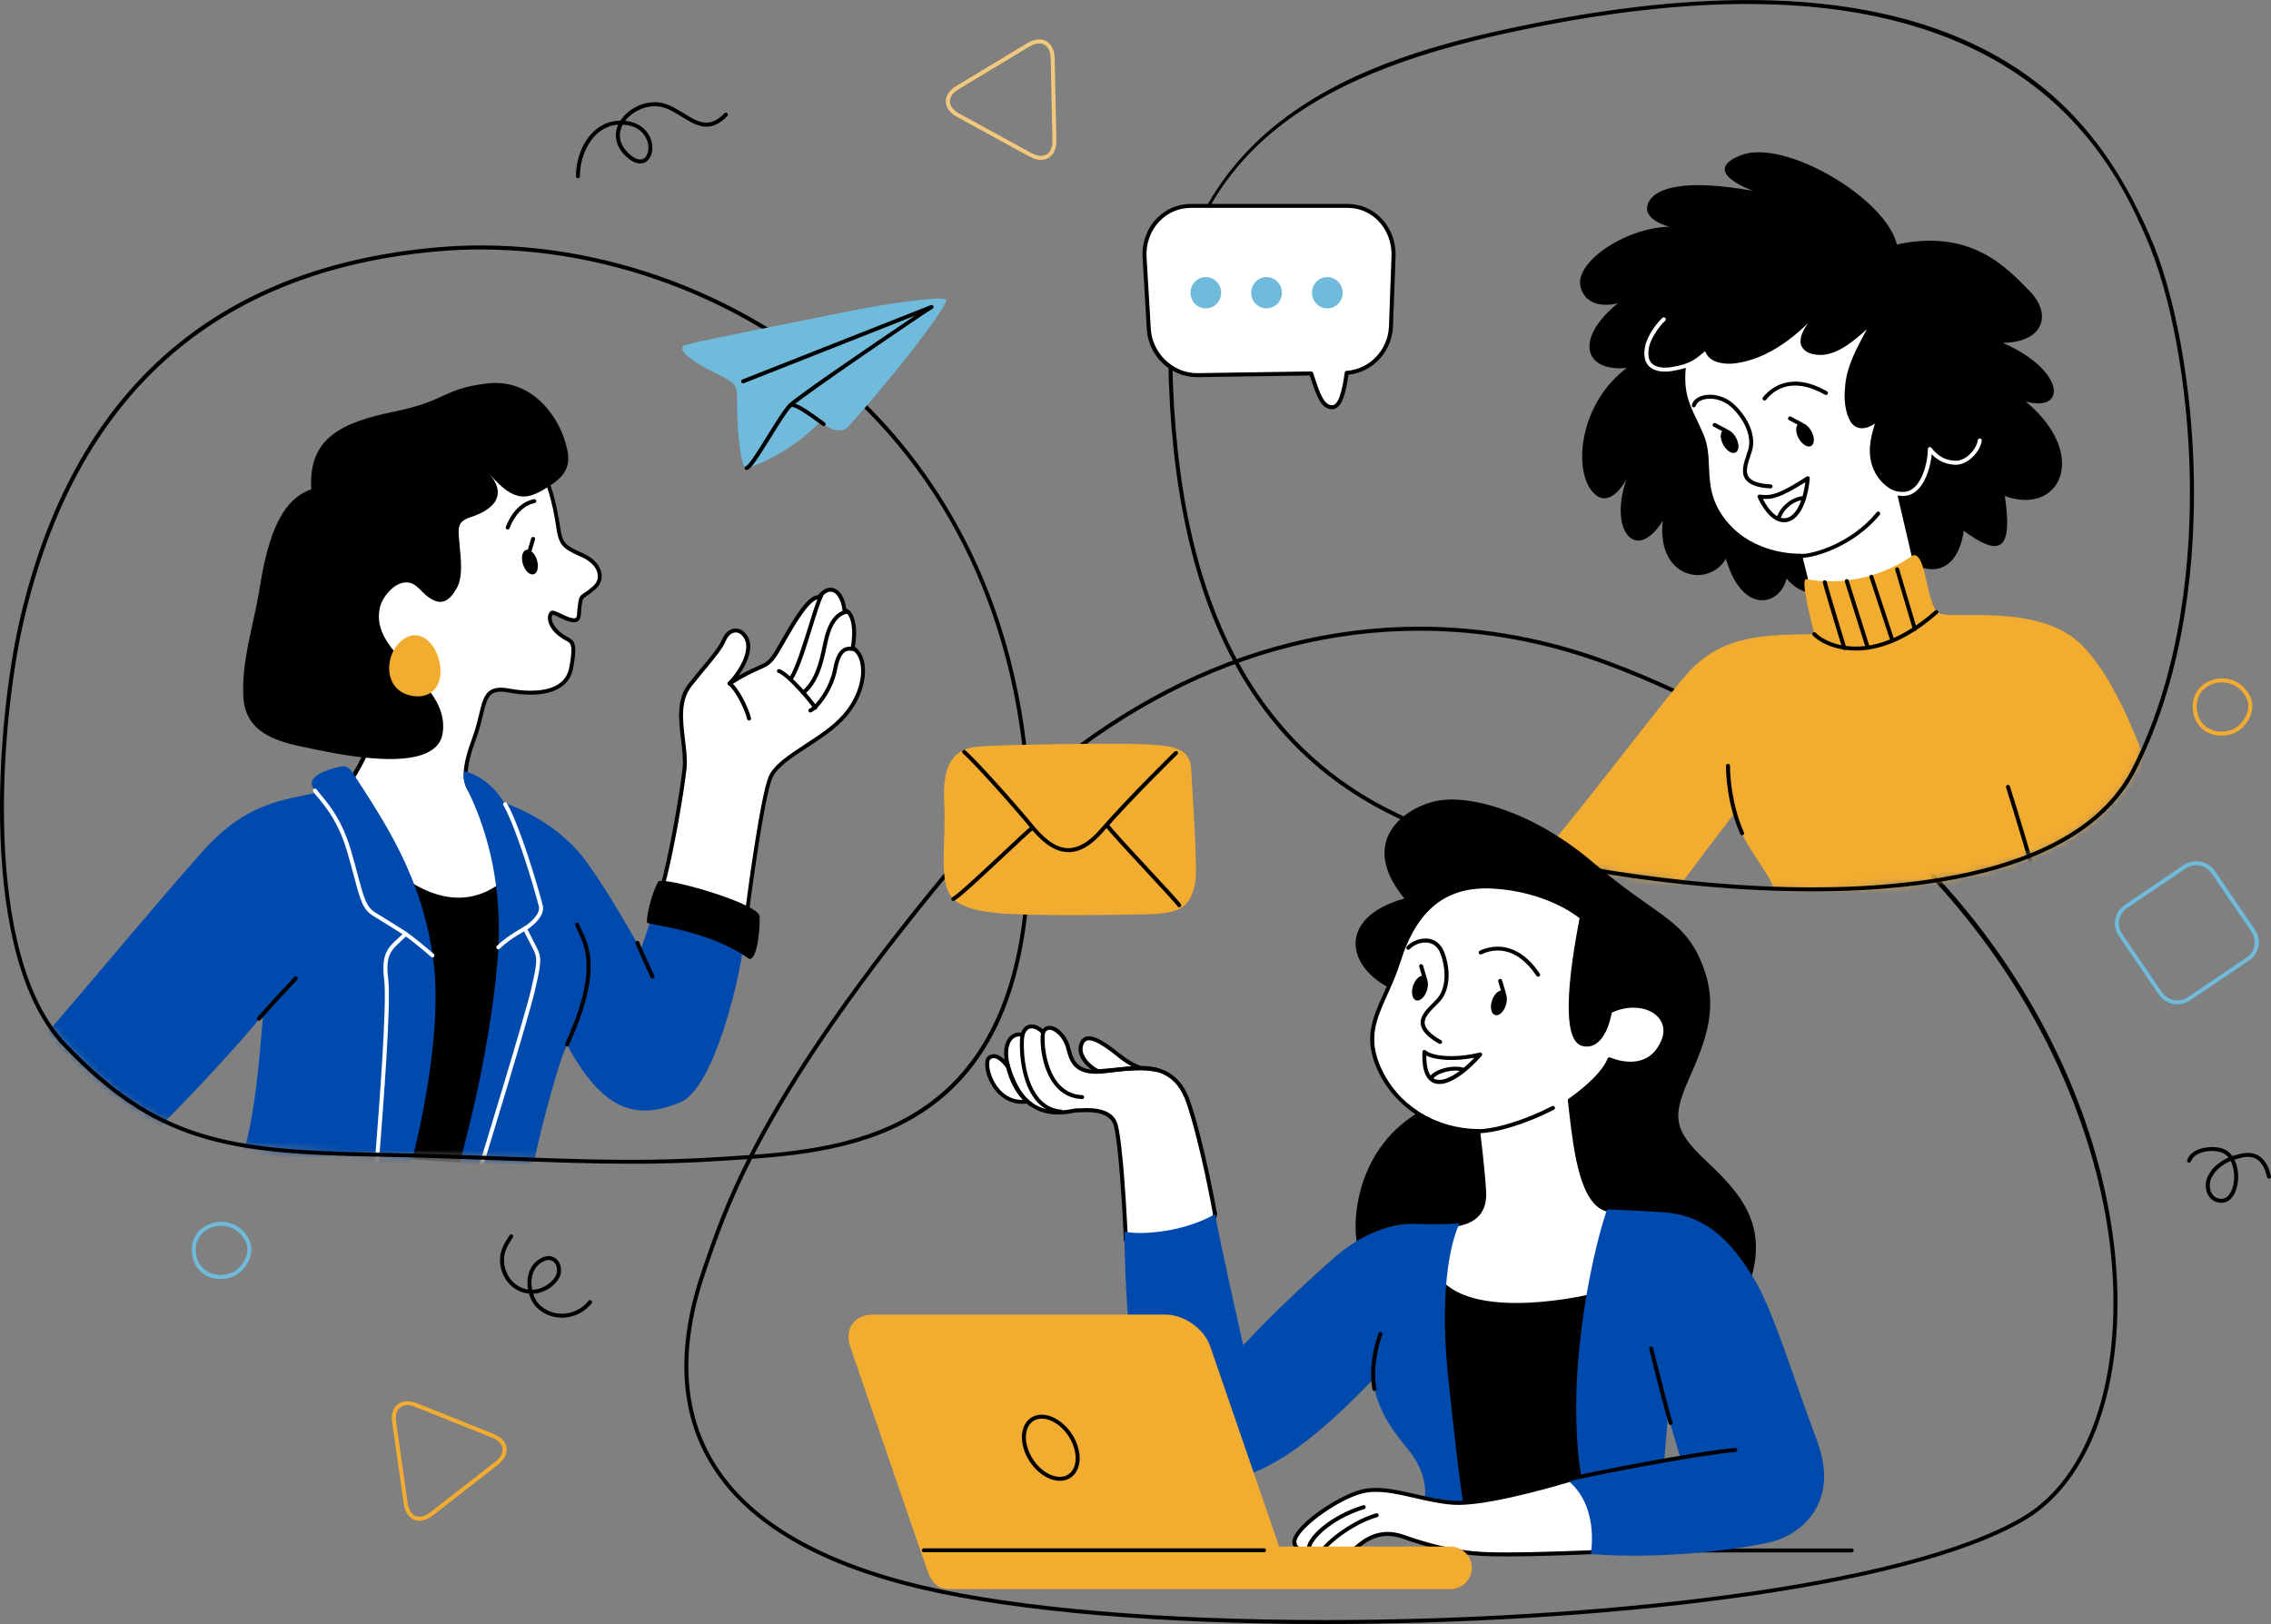 <svg width="309" height="221" viewBox="0 0 309 221" fill="none" xmlns="http://www.w3.org/2000/svg">
<rect x="0" y="0" width="309" height="221" fill="#808080" stroke="none"/>
<g clip-path="url(#clip0_62_87)">
<path d="M302.26 163.68C302.135 163.68 302.01 163.669 301.874 163.642C301.162 163.523 300.607 163.069 300.318 162.355C299.97 161.489 300.095 160.396 300.623 159.698C301.031 158.881 302.086 158.021 303.218 157.518C302.989 157.225 302.706 156.998 302.375 156.863C301.613 156.56 300.226 156.5 299.171 156.987C298.621 157.242 298.262 157.599 298.11 158.048C298.061 158.188 297.909 158.264 297.767 158.221C297.626 158.172 297.55 158.021 297.593 157.88C297.789 157.29 298.257 156.814 298.937 156.5C299.987 156.013 301.553 155.959 302.576 156.365C303.055 156.555 303.441 156.89 303.745 157.317C303.941 157.252 304.137 157.198 304.327 157.161C305.481 156.776 306.482 156.798 307.259 157.236C308.097 157.707 308.685 158.659 308.995 160.071C309.027 160.217 308.935 160.364 308.788 160.396C308.641 160.428 308.494 160.337 308.462 160.19C308.184 158.935 307.684 158.102 306.987 157.707C306.346 157.344 305.497 157.339 304.463 157.68C304.317 157.707 304.175 157.745 304.028 157.794C304.594 158.93 304.686 160.472 304.311 161.727C303.936 162.977 303.191 163.68 302.26 163.68ZM303.511 157.983C302.456 158.432 301.461 159.227 301.085 159.979C300.645 160.569 300.547 161.467 300.824 162.154C300.977 162.528 301.298 162.999 301.972 163.112C303.131 163.339 303.626 162.117 303.783 161.576C304.126 160.423 304.028 158.989 303.511 157.983Z" fill="black"/>
<path d="M76.432 179.311C75.099 179.311 73.853 178.787 72.907 177.813C72.488 177.342 72.167 176.714 71.977 176.038C71.275 175.979 70.595 175.735 70.002 175.324C68.963 174.61 68.261 173.436 68.076 172.11C67.87 170.465 68.441 169.453 69.333 168.095C69.415 167.971 69.583 167.938 69.708 168.02C69.834 168.101 69.872 168.269 69.784 168.393C68.936 169.681 68.425 170.546 68.615 172.04C68.778 173.214 69.398 174.253 70.312 174.88C70.78 175.205 71.302 175.405 71.852 175.481C71.737 174.826 71.737 174.15 71.879 173.538C72.14 172.381 72.831 171.536 73.875 171.093C74.506 170.822 75.175 170.898 75.654 171.282C76.209 171.726 76.443 172.505 76.285 173.365C76.007 174.496 74.718 175.6 73.288 175.946C73.037 176 72.793 176.038 72.542 176.049C72.711 176.585 72.972 177.071 73.309 177.45C74.196 178.359 75.398 178.83 76.666 178.77C78.004 178.7 79.249 178.067 80.076 177.017C80.169 176.898 80.343 176.882 80.457 176.974C80.577 177.066 80.593 177.239 80.501 177.353C79.576 178.522 78.183 179.236 76.687 179.311C76.6 179.311 76.513 179.317 76.426 179.317L76.432 179.311ZM74.631 171.466C74.452 171.466 74.267 171.504 74.082 171.585C72.978 172.056 72.559 172.965 72.406 173.652C72.276 174.236 72.281 174.891 72.406 175.508C72.657 175.508 72.912 175.475 73.162 175.416C74.386 175.124 75.523 174.166 75.752 173.246C75.871 172.597 75.708 172.013 75.317 171.699C75.121 171.542 74.892 171.466 74.637 171.466H74.631Z" fill="black"/>
<path d="M78.645 24.261C78.493 24.261 78.373 24.142 78.373 23.99C78.362 21.68 79.26 19.37 80.712 17.957C81.74 16.957 83.019 16.426 84.422 16.416C85.521 14.695 87.822 13.64 89.84 13.97C91.026 14.165 92.059 14.809 93.06 15.431C94.915 16.583 96.514 17.579 98.57 15.415C98.674 15.306 98.848 15.301 98.957 15.404C99.065 15.507 99.071 15.68 98.967 15.788C96.607 18.271 94.659 17.059 92.772 15.891C91.814 15.296 90.824 14.684 89.747 14.506C88.067 14.23 86.103 15.074 85.064 16.443C87.234 16.659 88.344 18.022 88.659 19.283C88.953 20.457 88.605 21.626 87.827 22.064C87.381 22.313 86.424 22.529 85.037 21.144C83.802 19.911 83.47 18.396 84.117 16.967C82.964 17.043 81.952 17.508 81.088 18.347C79.739 19.662 78.901 21.826 78.912 23.99C78.912 24.142 78.792 24.261 78.64 24.261H78.645ZM84.732 16.962C84.732 16.962 84.71 17 84.705 17.016C84.041 18.304 84.297 19.629 85.428 20.766C86.255 21.593 87.033 21.891 87.566 21.593C88.121 21.28 88.366 20.344 88.137 19.418C88.001 18.866 87.348 17.081 84.732 16.962Z" fill="black"/>
<path d="M302.233 100.101C300.329 100.101 298.844 98.932 298.458 97.125C298.11 95.491 298.643 94.393 299.16 93.765C299.894 92.861 301.085 92.32 302.331 92.32C304.077 92.32 305.54 93.316 306.253 94.982C306.568 95.751 306.52 96.676 306.117 97.585C305.655 98.624 304.784 99.478 303.849 99.819C303.321 100.009 302.777 100.106 302.239 100.106L302.233 100.101ZM302.331 92.856C301.243 92.856 300.215 93.321 299.579 94.1C298.953 94.874 298.746 95.88 298.991 97.011C299.323 98.559 300.596 99.56 302.233 99.56C302.706 99.56 303.19 99.473 303.658 99.305C304.463 99.013 305.214 98.272 305.617 97.363C305.959 96.589 306.008 95.816 305.747 95.188C305.127 93.733 303.849 92.861 302.331 92.861V92.856Z" fill="#F2AC30"/>
<path d="M29.983 174.047C28.079 174.047 26.594 172.878 26.208 171.071C25.86 169.432 26.393 168.339 26.91 167.711C27.644 166.808 28.835 166.267 30.081 166.267C31.827 166.267 33.29 167.262 33.998 168.929C34.313 169.697 34.264 170.622 33.861 171.531C33.399 172.57 32.529 173.425 31.593 173.766C31.066 173.955 30.522 174.052 29.983 174.052V174.047ZM30.081 166.802C28.993 166.802 27.965 167.268 27.329 168.047C26.703 168.82 26.496 169.827 26.741 170.952C27.073 172.5 28.346 173.501 29.983 173.501C30.462 173.501 30.941 173.414 31.408 173.246C32.213 172.954 32.964 172.213 33.367 171.304C33.709 170.53 33.758 169.756 33.497 169.129C32.877 167.673 31.599 166.802 30.081 166.802Z" fill="#70BADB"/>
<path d="M296.266 136.671C295.249 136.671 294.302 136.173 293.736 135.345L288.286 127.359C287.829 126.688 287.666 125.882 287.818 125.087C287.97 124.286 288.427 123.599 289.096 123.144L297.125 117.718C297.631 117.377 298.219 117.198 298.833 117.198C299.85 117.198 300.797 117.696 301.368 118.524L306.819 126.504C307.765 127.89 307.401 129.783 306.008 130.719L297.985 136.141C297.479 136.482 296.886 136.66 296.277 136.66L296.266 136.671ZM298.828 117.739C298.327 117.739 297.843 117.885 297.424 118.167L289.396 123.594C288.846 123.967 288.471 124.535 288.346 125.19C288.221 125.844 288.357 126.51 288.732 127.056L294.182 135.042C294.65 135.724 295.428 136.13 296.266 136.13C296.766 136.13 297.256 135.984 297.669 135.702L305.693 130.281C306.835 129.507 307.134 127.954 306.356 126.813L300.906 118.832C300.438 118.151 299.66 117.739 298.822 117.739H298.828Z" fill="#70BADB"/>
<path d="M57.072 206.949C55.957 206.949 55.141 206.067 54.94 204.649L53.362 193.563C53.232 192.632 53.406 191.859 53.863 191.334C54.478 190.631 55.544 190.479 56.713 190.95L67.152 195.132C68.18 195.543 68.811 196.214 68.925 197.02C69.039 197.827 68.621 198.644 67.75 199.325L58.889 206.229C58.285 206.7 57.66 206.949 57.072 206.949ZM55.413 191.215C54.934 191.215 54.543 191.377 54.271 191.686C53.923 192.086 53.787 192.724 53.896 193.487L55.473 204.574C55.636 205.721 56.235 206.408 57.067 206.408C57.529 206.408 58.041 206.197 58.546 205.802L67.407 198.898C68.12 198.341 68.468 197.702 68.381 197.096C68.294 196.49 67.783 195.971 66.945 195.63L56.507 191.447C56.115 191.291 55.745 191.209 55.408 191.209L55.413 191.215Z" fill="#F2AC30"/>
<path d="M141.646 21.756C141.157 21.756 140.635 21.604 140.091 21.312L130.229 15.918C129.255 15.388 128.711 14.646 128.695 13.829C128.678 13.012 129.19 12.249 130.142 11.681L139.77 5.881C140.335 5.54 140.885 5.367 141.402 5.367C142.647 5.367 143.469 6.368 143.501 7.921L143.735 19.11C143.751 19.997 143.518 20.712 143.05 21.188C142.685 21.556 142.201 21.756 141.646 21.756ZM141.402 5.914C140.988 5.914 140.52 6.065 140.053 6.346L130.425 12.147C129.647 12.612 129.228 13.207 129.244 13.819C129.255 14.43 129.701 15.009 130.495 15.442L140.357 20.836C141.287 21.345 142.152 21.334 142.669 20.809C143.028 20.441 143.213 19.862 143.197 19.121L142.963 7.932C142.936 6.682 142.343 5.908 141.407 5.908L141.402 5.914Z" fill="#F2C87E"/>
<path d="M180.36 221H180.349C157.851 221 138.323 219.317 125.371 216.266C110.63 212.792 100.811 206.77 96.188 198.368C92.282 191.269 92.103 182.547 95.655 172.446C95.791 172.067 95.927 171.672 96.068 171.261C98.842 163.264 104.004 148.38 128.575 118.719C146.438 97.158 169.361 85.281 193.126 85.281C201.895 85.281 210.609 86.888 219.029 90.054C240.026 97.953 257.58 110.646 269.802 126.77C280.089 140.339 286.496 156.203 287.851 171.439C289.314 187.904 284.609 201.468 275.563 206.835C259.081 216.618 215.874 220.995 180.365 220.995L180.36 221ZM193.121 85.828C169.524 85.828 146.748 97.634 128.988 119.07C104.483 148.65 99.343 163.475 96.579 171.439C96.438 171.851 96.296 172.251 96.166 172.63C92.668 182.58 92.832 191.15 96.661 198.113C101.208 206.375 110.907 212.305 125.496 215.741C138.41 218.782 157.889 220.459 180.349 220.459H180.36C215.798 220.459 258.891 216.104 275.28 206.375C284.141 201.116 288.748 187.747 287.307 171.493C284.962 145.16 265.625 108.168 218.834 90.568C210.473 87.424 201.824 85.828 193.121 85.828Z" fill="black"/>
<mask id="mask0_62_87" style="mask-type:luminance" maskUnits="userSpaceOnUse" x="0" y="33" width="141" height="126">
<path d="M2.937 84.518C0.196 96.422 -3.351 129.518 8.85 142.244C21.051 154.969 30.304 156.733 51.17 157.123C72.036 157.512 82.469 158.686 97.82 157.707C113.17 156.728 137.186 156.192 139.742 121.684C144.366 59.354 97.297 30.597 59.509 33.924C21.715 37.263 8.105 62.065 2.937 84.518Z" fill="white"/>
</mask>
<g mask="url(#mask0_62_87)">
<path d="M73.509 63.541C74.591 65.305 75.478 68.438 75.968 71.863C76.31 74.26 76.952 74.509 79.313 75.585C81.674 76.662 82.218 78.718 80.939 79.892C79.117 81.564 79.117 80.65 78.873 82.538C78.709 83.793 79.052 84.8 77.349 84.259C76.68 84.048 75.304 83.231 75.108 83.382C74.521 83.837 74.7 85.546 76.947 86.834C77.763 87.305 78.443 87.24 77.719 90.962C77.088 94.203 73.145 94.706 69.234 93.971C65.323 93.235 66.133 96.173 64.583 100.36C63.032 104.548 62.809 106.896 64.953 108.655C67.096 110.419 68.793 118.859 68.57 120.915C68.347 122.971 60.965 127.229 54.694 120.325C51.299 115.629 47.459 106.593 47.459 106.593C47.459 106.593 51.446 101.085 51.37 95.729C51.299 90.367 49.009 70.18 56.462 64.451C63.914 58.721 72.775 62.129 73.514 63.547L73.509 63.541Z" fill="white"/>
<path d="M62.386 124.372C60.384 124.372 57.392 123.702 54.482 120.504C51.088 115.813 47.236 106.788 47.198 106.696C47.16 106.61 47.171 106.507 47.225 106.431C47.264 106.377 51.158 100.934 51.088 95.729C51.077 94.988 51.022 93.938 50.962 92.721C50.571 85.103 49.755 69.25 56.288 64.234C59.802 61.534 63.468 60.971 65.927 60.971C69.919 60.971 73.227 62.422 73.743 63.422C74.799 65.143 75.713 68.211 76.229 71.83C76.545 74.032 77.072 74.276 79.281 75.277L79.417 75.342C80.788 75.964 81.669 76.949 81.843 78.042C81.968 78.821 81.707 79.551 81.109 80.098C80.461 80.693 80.031 80.969 79.749 81.158C79.281 81.467 79.27 81.472 79.123 82.581C79.091 82.808 79.08 83.03 79.069 83.236C79.02 84.091 78.938 85.065 77.246 84.524C76.964 84.432 76.577 84.248 76.202 84.069C75.876 83.912 75.397 83.685 75.207 83.642C75.109 83.755 75.06 83.95 75.076 84.183C75.12 84.827 75.664 85.795 77.061 86.596C77.132 86.639 77.203 86.672 77.274 86.71C78.16 87.169 78.628 87.597 77.965 91.011C77.524 93.283 75.468 94.533 72.177 94.533C71.236 94.533 70.224 94.43 69.158 94.23C68.777 94.16 68.434 94.122 68.135 94.122C66.531 94.122 66.231 95.112 65.698 97.347C65.481 98.261 65.236 99.3 64.812 100.447C63.163 104.894 63.24 106.907 65.1 108.444C67.33 110.278 69.049 118.773 68.815 120.942C68.668 122.327 65.894 124.378 62.369 124.378L62.386 124.372ZM47.759 106.626C48.254 107.778 51.795 115.862 54.901 120.163C57.659 123.193 60.493 123.831 62.38 123.831C65.666 123.831 68.173 121.916 68.287 120.877C68.5 118.892 66.786 110.516 64.768 108.855C62.429 106.929 62.804 104.348 64.317 100.258C64.73 99.143 64.969 98.126 65.187 97.222C65.687 95.107 66.052 93.581 68.151 93.581C68.483 93.581 68.853 93.619 69.272 93.7C70.3 93.895 71.285 93.992 72.188 93.992C74.309 93.992 76.947 93.457 77.442 90.908C78.062 87.727 77.649 87.51 77.034 87.191C76.958 87.153 76.882 87.11 76.806 87.067C75.462 86.298 74.619 85.232 74.549 84.221C74.516 83.766 74.657 83.382 74.935 83.166C75.169 82.982 75.582 83.166 76.452 83.577C76.811 83.75 77.181 83.923 77.431 84.004C77.72 84.096 77.948 84.139 78.117 84.139C78.438 84.139 78.498 84.01 78.546 83.198C78.557 82.982 78.574 82.749 78.606 82.505C78.77 81.25 78.835 81.115 79.471 80.704C79.738 80.531 80.146 80.266 80.76 79.703C81.217 79.281 81.419 78.724 81.326 78.128C81.185 77.236 80.391 76.375 79.21 75.84L79.074 75.775C76.828 74.752 76.072 74.406 75.713 71.912C75.201 68.362 74.32 65.37 73.292 63.693C72.949 63.033 70.044 61.518 65.948 61.518C63.577 61.518 60.03 62.064 56.641 64.667C50.337 69.509 51.142 85.173 51.528 92.699C51.593 93.922 51.642 94.977 51.653 95.724C51.724 100.728 48.39 105.755 47.78 106.626H47.759Z" fill="black"/>
<path d="M51.169 157.128C52.545 157.718 65.535 158.4 65.535 158.4C65.535 158.4 71.241 140.29 68.88 119.535C64.159 123.647 58.839 122.668 53.53 118.361C56.875 128.544 55.303 149.488 51.169 157.128Z" fill="black"/>
<path d="M71.155 76.781C71.443 77.696 72.101 78.307 72.623 78.145C73.146 77.983 73.341 77.106 73.053 76.192C72.765 75.277 72.107 74.666 71.585 74.828C71.062 74.99 70.866 75.867 71.155 76.781Z" fill="black"/>
<path d="M72.041 75.272C72.041 75.272 71.992 75.272 71.965 75.261C71.818 75.218 71.737 75.066 71.78 74.925L72.275 73.259C72.319 73.118 72.471 73.032 72.612 73.075C72.759 73.118 72.841 73.27 72.797 73.41L72.302 75.077C72.27 75.196 72.161 75.272 72.041 75.272Z" fill="black"/>
<path d="M58.943 130.503C57.425 119.357 52.415 111.982 47.982 105.149C47.302 104.099 46.671 104.251 46.383 104.31C44.261 104.727 41.9 105.717 42.504 107.01C42.635 107.28 42.831 107.562 43.075 107.876C42.156 108.06 41.057 108.287 39.746 108.574C34.824 109.65 31.777 111.587 28.731 114.623C25.68 117.658 10.079 136.471 5.749 141.27C11.455 152.231 21.252 153.849 21.252 153.849C21.252 153.849 30.205 144.895 35.813 138.04C35.618 139.408 34.927 152.134 32.958 157.128C36.434 159.135 46.1 159.038 51.474 158.811C52.355 159.617 55.793 158.892 55.793 158.892C55.793 158.892 60.515 142.054 58.943 130.503Z" fill="#004AAD"/>
<path d="M42.357 66.577C39.773 67.529 36.896 69.883 35.345 79.941C34.595 84.805 32.783 90.026 33.12 94.988C33.441 99.63 37.483 100.896 41.606 101.719C45.234 102.444 59.345 105.787 60.237 99.744C61.276 92.694 50.103 89.155 51.708 82.608C52.034 81.277 53.377 79.627 54.759 79.319C56.522 78.924 57.049 80.428 58.42 81.348C60.09 82.468 61.091 81.813 62.097 80.13C63.049 78.54 62.69 75.991 62.538 74.206C62.342 71.868 62.059 71.019 64.104 70.353C66.862 69.45 69.228 67.589 66.568 64.451C70.11 68.633 71.883 67.973 74.76 66.139C77.638 64.304 77.785 62.616 76.681 59.457C75.571 56.302 72.177 51.454 66.198 52.19C60.22 52.926 60.808 54.538 53.649 56.01C46.491 57.476 41.911 59.608 42.357 66.582V66.577Z" fill="black"/>
<path d="M69.082 72.058C69.049 72.058 69.022 72.058 68.989 72.042C68.848 71.993 68.772 71.836 68.826 71.695C69.017 71.154 70.11 68.444 72.645 67.924C72.792 67.897 72.939 67.989 72.966 68.135C72.998 68.281 72.9 68.422 72.754 68.454C70.507 68.914 69.517 71.387 69.338 71.879C69.299 71.987 69.191 72.058 69.082 72.058Z" fill="black"/>
<path d="M51.267 158.573C51.267 158.573 51.256 158.573 51.251 158.573C51.098 158.562 50.984 158.437 50.995 158.286C51.011 158.053 51.06 157.409 51.131 156.479C51.555 151.036 52.687 136.579 52.273 133.278C51.838 129.821 52.779 128.955 54.204 127.646C54.384 127.484 54.569 127.31 54.764 127.121C54.063 126.677 52.219 125.514 50.826 124.665C49.368 123.777 49.047 122.576 48.194 119.362C47.938 118.405 47.65 117.317 47.263 115.992C46.094 111.955 44.429 109.943 43.325 108.612C43.053 108.287 42.819 108.006 42.629 107.735C42.542 107.616 42.569 107.443 42.694 107.356C42.819 107.27 42.988 107.297 43.075 107.421C43.26 107.676 43.488 107.951 43.749 108.271C44.881 109.634 46.589 111.701 47.791 115.845C48.177 117.176 48.482 118.313 48.721 119.227C49.537 122.289 49.842 123.431 51.114 124.205C52.866 125.271 55.325 126.834 55.352 126.851C55.423 126.894 55.466 126.97 55.477 127.051C55.488 127.132 55.455 127.213 55.401 127.273C55.113 127.559 54.841 127.814 54.585 128.046C53.192 129.329 52.42 130.032 52.822 133.213C53.247 136.568 52.11 151.068 51.68 156.522C51.609 157.453 51.555 158.091 51.544 158.324C51.533 158.465 51.414 158.578 51.272 158.578L51.267 158.573Z" fill="white"/>
<path d="M89.257 123.161L87.19 129.231C87.19 129.231 82.267 120.326 79.118 116.408C76.175 112.751 71.943 110.457 68.592 109.212C66.329 105.49 63.136 104.949 63.136 104.949C63.136 104.949 62.88 105.831 63.348 106.945C63.816 108.06 68.88 116.792 67.7 130.698C66.52 144.597 62.483 158.4 62.483 158.4H65.535C65.535 158.4 65.557 158.324 65.6 158.183C67.896 158.475 72.568 158.946 72.715 157.913C72.911 156.544 75.571 145.577 77.143 142.152C81.865 150.863 86.249 152.643 92.591 149.992C97.123 148.098 100.86 132.948 101.355 126.981C101.452 126.883 89.251 123.161 89.251 123.161H89.257Z" fill="#004AAD"/>
<path d="M65.535 158.67C65.535 158.67 65.481 158.67 65.454 158.659C65.312 158.616 65.231 158.465 65.274 158.324C65.334 158.124 71.383 138.418 72.259 134.653C73.156 130.779 73.129 130.313 72.542 129.177C71.807 127.749 71.171 126.494 71.171 126.494C71.106 126.369 71.149 126.218 71.269 126.142C71.932 125.736 73.597 124.432 73.314 123.328C72.689 120.877 70.29 112.751 68.544 109.667L68.489 109.569C68.413 109.439 68.462 109.277 68.593 109.201C68.723 109.126 68.886 109.174 68.962 109.304L69.022 109.407C70.801 112.54 73.216 120.731 73.847 123.204C74.217 124.654 72.406 126.039 71.769 126.472C71.981 126.889 72.476 127.868 73.026 128.939C73.711 130.27 73.684 130.925 72.787 134.783C71.911 138.565 65.856 158.292 65.797 158.492C65.758 158.605 65.655 158.681 65.535 158.681V158.67Z" fill="white"/>
<path d="M77.148 142.417C77.11 142.417 77.072 142.411 77.034 142.39C76.898 142.325 76.838 142.168 76.898 142.033C81.32 132.402 79.672 128.934 78.688 126.861C78.519 126.499 78.367 126.191 78.263 125.882C78.215 125.741 78.291 125.59 78.438 125.541C78.579 125.493 78.737 125.574 78.78 125.714C78.873 125.99 79.014 126.288 79.177 126.634C80.205 128.793 81.919 132.402 77.388 142.26C77.344 142.357 77.241 142.417 77.143 142.417H77.148Z" fill="black"/>
<path d="M88.79 133.17C88.686 133.17 88.588 133.116 88.545 133.019C88.534 132.997 87.446 130.735 86.472 128.403C86.412 128.268 86.478 128.106 86.619 128.052C86.755 127.998 86.918 128.057 86.973 128.198C87.941 130.514 89.023 132.764 89.034 132.786C89.1 132.921 89.04 133.084 88.904 133.149C88.866 133.165 88.828 133.176 88.784 133.176L88.79 133.17Z" fill="black"/>
<path d="M90.041 120.834C91.151 117.382 92.772 108.06 93.142 104.608C93.511 101.156 91.444 96.313 93.881 93.229C96.318 90.145 97.869 88.603 98.532 87.061C99.196 85.519 100.746 85.297 101.557 86.839C102.367 88.381 101.116 91.097 99.266 93.007C103.77 90.145 104.14 91.173 105.538 88.971C106.942 86.769 109.672 81.115 111.446 81.261C112.92 79.281 114.617 80.379 114.916 83.095C115.803 83.019 116.613 85.076 116.026 88.159C118.164 89.409 117.946 93.96 114.916 97.412C111.892 100.863 106.131 102.92 104.88 105.706C103.624 108.498 101.557 124.87 101.557 124.87L90.041 120.834Z" fill="white"/>
<path d="M101.556 125.141C101.524 125.141 101.497 125.141 101.464 125.125L89.948 121.088C89.812 121.04 89.736 120.888 89.78 120.753C90.895 117.279 92.516 107.897 92.87 104.581C92.995 103.417 92.837 102.092 92.668 100.69C92.342 97.974 92.005 95.166 93.664 93.061C94.414 92.115 95.078 91.314 95.66 90.611C96.971 89.031 97.836 87.992 98.276 86.958C98.663 86.06 99.348 85.525 100.104 85.525C100.773 85.525 101.393 85.963 101.79 86.72C102.514 88.1 101.774 90.183 100.507 91.942C101.671 91.281 102.476 90.924 103.069 90.665C104.146 90.194 104.548 90.015 105.304 88.825C105.604 88.354 105.973 87.71 106.365 87.023C108.231 83.772 109.89 81.072 111.304 80.99C111.962 80.157 112.588 79.979 113.001 79.979C114.073 79.979 114.905 81.099 115.15 82.846C115.324 82.89 115.536 82.998 115.743 83.247C116.287 83.901 116.755 85.541 116.314 88.03C117.005 88.5 117.456 89.301 117.625 90.351C117.989 92.585 117.005 95.426 115.106 97.585C113.676 99.213 111.707 100.501 109.797 101.745C107.714 103.104 105.75 104.391 105.109 105.814C103.885 108.536 101.828 124.735 101.807 124.897C101.796 124.978 101.752 125.049 101.682 125.092C101.638 125.119 101.589 125.13 101.54 125.13L101.556 125.141ZM90.378 120.661L101.328 124.502C101.638 122.095 103.455 108.2 104.63 105.598C105.337 104.029 107.366 102.703 109.515 101.296C111.391 100.068 113.333 98.802 114.709 97.233C116.504 95.188 117.44 92.52 117.097 90.437C116.94 89.469 116.521 88.76 115.884 88.392C115.786 88.333 115.732 88.219 115.754 88.111C116.183 85.86 115.852 84.221 115.335 83.593C115.248 83.49 115.112 83.366 114.96 83.366C114.818 83.366 114.66 83.263 114.644 83.128C114.475 81.57 113.817 80.52 113.012 80.52C112.572 80.52 112.104 80.834 111.663 81.423C111.609 81.499 111.516 81.542 111.424 81.532C110.151 81.532 108.16 85 106.849 87.294C106.452 87.986 106.077 88.636 105.772 89.117C104.924 90.448 104.412 90.67 103.292 91.162C102.459 91.525 101.323 92.023 99.413 93.24C99.299 93.31 99.141 93.289 99.054 93.186C98.967 93.078 98.973 92.926 99.071 92.829C100.741 91.097 102.095 88.463 101.312 86.975C101.002 86.39 100.577 86.066 100.104 86.066C99.571 86.066 99.076 86.482 98.771 87.175C98.298 88.279 97.412 89.344 96.073 90.962C95.491 91.666 94.833 92.461 94.088 93.402C92.565 95.334 92.886 98.028 93.201 100.636C93.375 102.07 93.539 103.423 93.408 104.646C93.06 107.908 91.493 116.987 90.373 120.672L90.378 120.661Z" fill="black"/>
<path d="M101.926 98.05C101.801 98.05 101.692 97.969 101.66 97.845C101.284 96.286 99.886 93.743 99.114 93.235C98.989 93.154 98.956 92.986 99.038 92.862C99.12 92.737 99.288 92.705 99.413 92.786C100.371 93.419 101.807 96.146 102.182 97.72C102.215 97.866 102.128 98.012 101.981 98.045C101.959 98.045 101.937 98.05 101.915 98.05H101.926Z" fill="black"/>
<path d="M110.929 96.584C110.831 96.584 110.733 96.53 110.684 96.432C110.407 95.886 107.143 91.99 105.897 91.574C105.756 91.525 105.68 91.374 105.723 91.233C105.772 91.092 105.924 91.016 106.066 91.06C107.496 91.536 110.869 95.594 111.168 96.189C111.233 96.324 111.179 96.487 111.048 96.552C111.01 96.573 110.967 96.579 110.929 96.579V96.584Z" fill="black"/>
<path d="M110.265 96.952C110.161 96.952 110.063 96.892 110.02 96.795C109.954 96.66 110.02 96.497 110.15 96.438C111.004 96.043 112.886 93.646 113.392 90.908C113.653 89.502 114.089 88.63 114.72 88.241C115.307 87.878 115.954 88.003 116.389 88.127C116.536 88.171 116.618 88.317 116.574 88.463C116.531 88.609 116.384 88.69 116.237 88.647C115.693 88.49 115.312 88.506 115.002 88.701C114.513 89.004 114.148 89.778 113.925 91.006C113.403 93.825 111.445 96.438 110.379 96.93C110.341 96.947 110.303 96.957 110.265 96.957V96.952Z" fill="black"/>
<path d="M109.307 94.528C109.231 94.528 109.155 94.496 109.101 94.436C109.003 94.322 109.014 94.155 109.128 94.052C110.738 92.661 111.396 90.632 111.995 87.597C112.544 84.805 113.61 83.252 115.166 82.976C115.313 82.949 115.454 83.047 115.481 83.198C115.509 83.344 115.411 83.485 115.258 83.512C113.947 83.745 113.028 85.151 112.528 87.705C111.908 90.854 111.211 92.97 109.487 94.463C109.438 94.506 109.373 94.528 109.307 94.528Z" fill="black"/>
<path d="M107.611 92.618C107.556 92.618 107.502 92.602 107.453 92.569C107.328 92.483 107.301 92.315 107.388 92.191C108.187 91.06 109.194 87.824 110.004 85.222C110.608 83.279 111.13 81.597 111.505 80.909C111.576 80.78 111.745 80.731 111.875 80.801C112.006 80.872 112.055 81.039 111.984 81.169C111.63 81.808 111.092 83.544 110.521 85.384C109.661 88.16 108.682 91.303 107.834 92.504C107.779 92.58 107.698 92.618 107.611 92.618Z" fill="black"/>
<path d="M35.226 138.895C35.166 138.895 35.101 138.873 35.052 138.83C34.938 138.732 34.922 138.565 35.019 138.446C36.678 136.503 40.013 132.992 40.051 132.954C40.154 132.846 40.328 132.84 40.437 132.943C40.546 133.046 40.551 133.219 40.448 133.327C40.415 133.36 37.086 136.866 35.438 138.797C35.384 138.862 35.308 138.895 35.231 138.895H35.226Z" fill="black"/>
<path d="M89.562 119.957C88.474 121.986 87.843 125.276 88.066 125.574C88.289 125.866 96.361 126.52 101.866 130.443C103.123 131.027 103.52 125.249 103.324 124.578C102.807 122.814 90.22 119.227 89.556 119.963L89.562 119.957Z" fill="black"/>
<path d="M58.845 130.281C58.78 130.281 58.72 130.259 58.666 130.216C58.638 130.194 56.163 128.052 55.005 127.289C54.88 127.208 54.847 127.04 54.928 126.915C55.01 126.791 55.179 126.759 55.304 126.84C56.484 127.624 58.916 129.718 59.019 129.81C59.133 129.907 59.144 130.081 59.046 130.194C58.992 130.254 58.916 130.286 58.84 130.286L58.845 130.281Z" fill="white"/>
<path d="M67.809 129.182C67.738 129.182 67.668 129.155 67.619 129.101C67.51 128.993 67.51 128.825 67.619 128.717C68.658 127.684 69.985 126.888 70.866 126.364C71.084 126.234 71.274 126.12 71.415 126.028C71.541 125.947 71.709 125.979 71.791 126.109C71.872 126.234 71.834 126.401 71.709 126.483C71.562 126.58 71.372 126.694 71.144 126.829C70.29 127.337 68.995 128.111 67.999 129.101C67.945 129.155 67.874 129.182 67.809 129.182Z" fill="white"/>
<path d="M59.906 90.73C59.617 88.062 57.502 85.325 54.994 86.921C52.813 88.306 52.144 92.044 54.145 93.814C54.994 94.566 56.376 94.918 57.523 94.696C59.454 94.317 60.102 92.542 59.906 90.73Z" fill="#F2AC30"/>
</g>
<path d="M85.689 158.362C80.38 158.362 75.185 158.167 69.169 157.94C64.002 157.745 58.143 157.523 51.164 157.393C30.788 157.009 21.236 155.554 8.654 142.428C-3.123 130.157 -0.463 98.072 2.671 84.459C9.807 53.446 28.922 36.354 59.481 33.659C61.44 33.486 63.447 33.399 65.443 33.399C85.657 33.399 105.957 42.213 119.746 56.984C130.337 68.325 142.457 88.76 140.009 121.711C137.501 155.527 114.383 156.955 99.087 157.907L97.83 157.989C93.756 158.248 89.894 158.367 85.684 158.367L85.689 158.362ZM65.449 33.946C63.463 33.946 61.472 34.032 59.536 34.206C29.237 36.873 10.286 53.824 3.204 84.583C0.092 98.104 -2.573 129.946 9.051 142.065C21.491 155.04 30.962 156.484 51.181 156.863C58.16 156.993 64.023 157.215 69.196 157.41C75.207 157.637 80.402 157.832 85.7 157.832C89.899 157.832 93.745 157.713 97.809 157.453L99.065 157.372C114.176 156.436 137.006 155.024 139.481 121.678C141.401 95.756 134.444 73.513 119.36 57.363C105.669 42.706 85.521 33.951 65.454 33.951L65.449 33.946Z" fill="black"/>
<path d="M93.25 46.948C96.938 45.99 108.721 43.761 114.889 42.484C121.063 41.207 127.792 40.331 128.673 40.731C129.554 41.131 119.774 53.408 115.21 58.267C113.687 59.305 111.604 57.39 111.604 57.39C107.274 61.854 102.389 63.526 101.584 63.688C100.784 63.845 100.382 58.905 100.3 55.956C100.218 53.008 100.746 52.434 98.298 51.255C90.683 47.586 93.25 46.948 93.25 46.948Z" fill="#70BADB"/>
<path d="M101.584 63.964C101.464 63.964 101.355 63.883 101.323 63.764C101.285 63.618 101.366 63.471 101.513 63.434C101.916 63.288 103.379 60.934 104.445 59.213C105.593 57.363 106.675 55.615 107.323 54.977C108.541 53.765 119.752 46.152 124.512 42.949L101.209 52.147C101.067 52.201 100.909 52.136 100.855 51.996C100.801 51.855 100.866 51.698 101.007 51.644L126.655 41.521C126.791 41.467 126.943 41.532 127.003 41.661C127.063 41.791 127.003 41.948 126.878 42.013C126.084 42.43 108.987 54.09 107.714 55.356C107.116 55.951 105.995 57.752 104.913 59.495C103.058 62.487 102.188 63.812 101.66 63.953C101.638 63.959 101.611 63.964 101.589 63.964H101.584Z" fill="black"/>
<path d="M112.082 57.985C112.028 57.985 111.968 57.969 111.925 57.931L111.805 57.844C110.162 56.649 108.117 55.161 107.638 55.404C107.502 55.469 107.339 55.415 107.274 55.285C107.208 55.15 107.263 54.988 107.393 54.923C108.133 54.555 109.602 55.578 112.126 57.412L112.24 57.498C112.36 57.585 112.387 57.758 112.3 57.877C112.246 57.947 112.164 57.991 112.082 57.991V57.985Z" fill="black"/>
<path d="M132.997 101.611C129.913 101.892 128.167 103.796 128.472 109.212C128.782 114.634 127.547 120.228 129.706 122.322C131.866 124.422 137.316 124.422 142.353 124.508C147.39 124.595 153.918 124.449 155.849 124.422C160.396 124.357 162.017 123.572 162.632 120.028C162.997 117.945 162.121 106.188 162.094 104.949C162.017 101.87 160.01 101.475 155.615 101.275C151.399 101.086 135.875 101.34 132.997 101.605V101.611Z" fill="#F2AC30"/>
<path d="M145.378 115.959C145.378 115.959 145.339 115.959 145.318 115.959C143.147 115.927 141.385 114.114 140.09 112.534C137.702 109.618 132.323 103.64 131.012 102.525C130.897 102.428 130.887 102.26 130.979 102.146C131.077 102.033 131.246 102.022 131.36 102.114C132.687 103.239 138.105 109.261 140.504 112.194C141.722 113.682 143.37 115.391 145.318 115.418C146.71 115.429 148.163 114.59 149.642 112.892C153.716 108.217 159.76 102.33 159.82 102.271C159.928 102.168 160.102 102.168 160.206 102.271C160.309 102.379 160.309 102.547 160.206 102.655C160.146 102.714 154.119 108.585 150.061 113.243C148.467 115.072 146.939 115.959 145.378 115.959Z" fill="black"/>
<path d="M129.712 122.598C129.614 122.598 129.516 122.544 129.467 122.447C129.402 122.311 129.456 122.149 129.592 122.084C130.299 121.732 133.906 118.345 136.538 115.878C138.72 113.828 139.971 112.664 140.265 112.48C140.395 112.405 140.558 112.442 140.64 112.572C140.716 112.702 140.678 112.865 140.547 112.946C140.286 113.103 138.649 114.645 136.914 116.273C133.345 119.622 130.56 122.214 129.837 122.571C129.799 122.593 129.755 122.598 129.717 122.598H129.712Z" fill="black"/>
<path d="M160.451 123.469C160.359 123.469 160.266 123.421 160.217 123.334C160.043 123.042 158.02 120.856 156.061 118.746C153.478 115.959 150.801 113.076 150.393 112.437C150.312 112.313 150.35 112.145 150.48 112.064C150.611 111.983 150.774 112.021 150.856 112.15C151.237 112.746 154.011 115.738 156.459 118.378C158.955 121.067 160.495 122.734 160.685 123.058C160.761 123.188 160.718 123.35 160.587 123.426C160.544 123.453 160.495 123.464 160.451 123.464V123.469Z" fill="black"/>
<mask id="mask1_62_87" style="mask-type:luminance" maskUnits="userSpaceOnUse" x="159" y="0" width="140" height="122">
<path d="M206.698 3.869C187.697 7.851 157.948 16.08 159.319 52.136C160.69 88.198 174.626 106.783 197.897 113.99C221.167 121.202 278.272 128.609 290.396 104.635C302.521 80.661 298.523 46.434 292.268 32.204C286.012 17.974 270.841 -9.582 206.698 3.863V3.869Z" fill="white"/>
</mask>
<g mask="url(#mask1_62_87)">
<path d="M258.101 33.281C256.606 26.967 242.827 18.851 236.931 21.107C231.034 23.363 238.563 25.976 238.563 25.976C229.495 24.353 225.143 25.435 224.24 27.692C223.337 29.948 227.139 30.846 227.139 30.846C220.976 31.024 214.084 35.807 215.08 39.14C216.075 42.479 220.155 41.261 220.155 41.261C214.351 45.904 215.297 50.627 221.352 50.07C214.987 54.831 214.079 63.58 216.527 66.734C218.975 69.889 221.352 65.111 221.352 65.111C218.795 72.145 222.603 76.744 226.226 70.879C225.41 78.903 232.574 79.985 234.836 76.019C237.012 83.686 242.18 82.511 243.088 78.724C245.901 82.241 251.427 81.067 252.515 77.279C255.599 80.888 258.319 77.593 258.047 74.801C261.218 78.497 266.206 78.951 267.202 72.231C271.733 75.57 274.001 75.478 272.777 67.497C280.349 70.246 284.336 61.859 275.633 54.647C281.437 56.178 280.801 50.227 272.505 46.666C278.353 46.531 279.076 42.565 276.177 39.633C273.278 36.7 268.382 31.019 258.091 33.275L258.101 33.281Z" fill="black"/>
<path d="M229.288 48.684C228.402 53.971 229.979 55.54 231.551 59.257C233.129 62.979 230.926 66.896 235.119 71.539C239.031 75.873 244.938 75.602 244.938 75.602L246.613 82.354L261.083 78.632L257.933 65.073C257.933 65.073 260.887 63.461 260 57.682C259.113 51.909 259.016 37.614 244.943 39.768C230.871 41.921 230.577 44.464 229.294 48.674L229.288 48.684Z" fill="white"/>
<path d="M246.607 82.63C246.559 82.63 246.51 82.62 246.466 82.593C246.401 82.555 246.357 82.495 246.341 82.425L244.72 75.878C243.692 75.878 238.475 75.667 234.912 71.723C232.22 68.736 232.095 65.977 231.991 63.542C231.926 62.081 231.866 60.707 231.301 59.365C230.996 58.645 230.691 58.012 230.403 57.401C229.223 54.934 228.292 52.98 229.021 48.641L229.157 48.187C230.387 44.091 231.126 41.618 244.899 39.508C245.862 39.362 246.792 39.286 247.663 39.286C258.025 39.286 259.265 49.529 260.005 55.648C260.092 56.389 260.174 57.066 260.266 57.65C261.055 62.785 258.895 64.738 258.237 65.203L261.343 78.578C261.376 78.719 261.289 78.865 261.147 78.903L246.678 82.625C246.678 82.625 246.635 82.636 246.613 82.636L246.607 82.63ZM244.932 75.337C245.057 75.337 245.166 75.424 245.199 75.543L246.803 82.03L260.75 78.443L257.661 65.144C257.633 65.024 257.688 64.905 257.797 64.846C257.824 64.83 260.571 63.228 259.728 57.731C259.635 57.136 259.554 56.454 259.461 55.713C258.743 49.772 257.536 39.833 247.657 39.833C246.814 39.833 245.911 39.903 244.976 40.049C231.545 42.105 230.844 44.453 229.674 48.349L229.549 48.771C228.858 52.905 229.712 54.696 230.893 57.174C231.186 57.791 231.491 58.429 231.801 59.159C232.405 60.593 232.47 62.016 232.535 63.526C232.644 65.987 232.753 68.531 235.32 71.371C238.736 75.153 243.757 75.348 244.731 75.348C244.992 75.348 244.927 75.348 244.938 75.348L244.932 75.337Z" fill="black"/>
<path d="M263.334 52.759C262.845 49.81 262.241 47.018 260.707 44.389C259.76 42.765 258.906 41.099 257.307 40.022C252.82 36.987 246.771 37.171 241.663 38.226C237.605 39.065 233.09 40.493 229.946 43.274C228.902 44.199 224.67 48.392 227.411 49.604C229.016 50.313 230.784 48.809 231.997 47.792C232.051 47.943 232.138 48.111 232.263 48.3C233.079 49.518 235.119 49.653 236.479 49.383C240.015 48.841 243.415 46.542 245.998 43.972C245.454 44.783 244.774 45.866 245.046 46.948C245.59 48.165 246.814 48.3 247.902 48.3C250.214 48.165 252.39 46.271 254.022 44.783C252.662 47.353 251.166 49.923 251.03 52.899C250.894 54.252 251.03 55.74 251.574 56.957C252.254 58.58 253.75 58.58 255.11 57.634C254.43 59.798 254.022 61.827 254.974 63.991C255.539 65.279 257.329 67.465 259.826 67.01C261.817 66.648 262.187 62.005 262.91 60.382C264.259 57.358 263.889 56.054 263.34 52.759H263.334Z" fill="black"/>
<path d="M226.563 50.573C225.345 50.573 224.17 50.14 223.838 48.912C223.648 48.198 223.762 47.332 223.931 46.764C224.262 45.649 225.28 44.075 226.199 43.252C226.308 43.15 226.482 43.16 226.585 43.274C226.683 43.388 226.678 43.555 226.563 43.658C225.72 44.41 224.757 45.909 224.453 46.921C224.306 47.424 224.203 48.171 224.366 48.777C224.774 50.302 226.944 50.037 227.374 49.967C228.663 49.761 229.62 49.469 230.382 49.042C230.513 48.971 230.681 49.015 230.752 49.145C230.823 49.274 230.779 49.442 230.648 49.513C229.827 49.967 228.815 50.281 227.461 50.497C227.167 50.546 226.868 50.568 226.563 50.568V50.573Z" fill="white"/>
<path d="M240.919 66.464C240.919 66.464 240.908 66.464 240.902 66.464C239.113 66.366 237.992 65.955 237.481 65.203C236.844 64.272 237.252 63.06 237.644 61.886C237.72 61.659 237.796 61.432 237.867 61.205C238.471 59.203 237.089 56.79 235.55 55.394C234.337 54.29 232.786 54.084 231.796 54.366C231.231 54.528 230.845 54.842 230.73 55.237C230.687 55.383 230.54 55.464 230.393 55.426C230.246 55.383 230.165 55.237 230.203 55.091C230.366 54.512 230.888 54.063 231.639 53.846C232.781 53.522 234.543 53.749 235.909 54.993C237.622 56.552 239.053 59.122 238.378 61.356C238.308 61.583 238.231 61.816 238.155 62.054C237.807 63.104 237.443 64.186 237.927 64.895C238.329 65.484 239.341 65.831 240.924 65.917C241.076 65.928 241.191 66.052 241.18 66.204C241.174 66.35 241.049 66.458 240.908 66.458L240.919 66.464Z" fill="black"/>
<path d="M240.086 54.506C240.026 54.506 239.966 54.485 239.917 54.447C239.798 54.355 239.781 54.182 239.874 54.068C240.826 52.878 243.573 50.405 248.583 53.246C248.713 53.321 248.757 53.484 248.686 53.614C248.61 53.743 248.447 53.787 248.316 53.716C243.839 51.184 241.375 53.062 240.298 54.404C240.244 54.468 240.168 54.506 240.086 54.506Z" fill="black"/>
<path d="M246.472 58.689C246.929 59.533 246.907 60.431 246.423 60.691C245.939 60.95 245.177 60.474 244.721 59.63C244.264 58.786 244.291 57.888 244.769 57.634C245.254 57.374 246.015 57.85 246.472 58.694V58.689Z" fill="black"/>
<path d="M245.101 58.029C245.058 58.029 245.014 58.018 244.971 57.996L243.432 57.179C243.301 57.109 243.247 56.947 243.317 56.811C243.388 56.681 243.551 56.633 243.687 56.698L245.227 57.515C245.357 57.585 245.412 57.747 245.341 57.883C245.292 57.974 245.199 58.029 245.101 58.029Z" fill="black"/>
<path d="M236.213 59.571C236.67 60.415 236.648 61.313 236.164 61.572C235.68 61.832 234.919 61.356 234.462 60.507C234.005 59.663 234.027 58.764 234.511 58.51C234.995 58.25 235.756 58.727 236.213 59.571Z" fill="black"/>
<path d="M234.842 58.911C234.798 58.911 234.755 58.9 234.711 58.878L233.172 58.061C233.041 57.991 232.987 57.828 233.058 57.693C233.128 57.563 233.291 57.515 233.427 57.58L234.967 58.397C235.097 58.467 235.152 58.629 235.081 58.765C235.032 58.857 234.94 58.911 234.842 58.911Z" fill="black"/>
<path d="M242.745 71.068C241.445 71.068 240.173 69.867 239.155 67.692C239.112 67.605 239.123 67.502 239.183 67.421C239.237 67.34 239.335 67.297 239.433 67.308C239.71 67.335 239.999 67.362 240.281 67.362C241.331 67.362 242.577 66.951 245.824 64.851C245.911 64.797 246.026 64.792 246.113 64.851C246.2 64.905 246.254 65.003 246.243 65.106C245.906 68.785 244.562 71.068 242.745 71.068ZM239.857 67.892C240.727 69.575 241.766 70.527 242.745 70.527C244.149 70.527 245.259 68.617 245.639 65.614C242.229 67.773 241.086 67.973 239.857 67.887V67.892Z" fill="black"/>
<path d="M241.984 70.857C241.984 70.857 241.935 70.857 241.914 70.846C241.767 70.808 241.685 70.657 241.723 70.516C242.202 68.769 244.155 67.465 245.438 67.535C245.591 67.546 245.705 67.67 245.694 67.822C245.683 67.968 245.569 68.087 245.406 68.076C244.312 68.006 242.653 69.185 242.251 70.657C242.218 70.776 242.109 70.857 241.99 70.857H241.984Z" fill="black"/>
<path d="M209.287 116.841C211.871 114.347 224.197 98.121 228.995 92.321C233.792 86.521 239.33 86.374 246.858 86.299C245.003 78.908 245.498 78.746 245.868 78.821C246.238 78.897 253.271 80.423 260.283 75.575C262.143 75.077 262.067 82.484 263.835 83.437C265.608 84.389 277.418 81.97 283.249 87.77C289.08 93.571 293.138 107.297 293.138 107.297C289.967 112.361 268.41 128.296 241.321 120.953C240.804 118.676 237.11 115.153 236.006 110.673C231.432 116.62 228.184 121.024 228.184 121.024C228.184 121.024 213.644 120.072 209.287 116.841Z" fill="#F2AC30"/>
<path d="M252.505 88.523C249.54 88.523 247.473 87.332 246.657 86.483C246.554 86.375 246.559 86.201 246.668 86.099C246.777 85.996 246.951 86.001 247.054 86.109C248.577 87.695 254.838 90.546 263.286 83.085C263.4 82.988 263.569 82.993 263.672 83.107C263.77 83.22 263.759 83.388 263.65 83.491C259.282 87.349 255.453 88.523 252.51 88.523H252.505Z" fill="black"/>
<path d="M250.943 88.452C250.829 88.452 250.72 88.376 250.682 88.263C250.584 87.938 248.267 80.358 248.022 79.287C247.99 79.141 248.082 78.995 248.229 78.962C248.376 78.93 248.523 79.022 248.555 79.168C248.795 80.223 251.183 88.025 251.21 88.106C251.253 88.247 251.172 88.398 251.03 88.441C251.003 88.447 250.976 88.452 250.949 88.452H250.943Z" fill="black"/>
<path d="M254.136 88.404C254.022 88.404 253.913 88.328 253.875 88.214L251.019 79.157C250.976 79.016 251.052 78.865 251.199 78.816C251.34 78.773 251.492 78.849 251.541 78.995L254.397 88.052C254.44 88.193 254.364 88.344 254.217 88.393C254.19 88.404 254.163 88.404 254.136 88.404Z" fill="black"/>
<path d="M257.488 87.424C257.373 87.424 257.265 87.354 257.226 87.24L254.371 78.578C254.322 78.437 254.403 78.286 254.545 78.237C254.686 78.188 254.839 78.27 254.887 78.41L257.743 87.073C257.792 87.213 257.711 87.365 257.569 87.413C257.542 87.424 257.515 87.424 257.482 87.424H257.488Z" fill="black"/>
<path d="M260.539 85.861C260.419 85.861 260.316 85.785 260.278 85.666L257.868 77.539C257.825 77.398 257.906 77.247 258.053 77.204C258.195 77.16 258.347 77.242 258.39 77.388L260.8 85.514C260.844 85.655 260.762 85.807 260.615 85.85C260.588 85.855 260.566 85.861 260.539 85.861Z" fill="black"/>
<path d="M245.014 75.927C244.987 75.927 244.954 75.927 244.927 75.927C244.774 75.927 244.66 75.797 244.66 75.651C244.66 75.499 244.774 75.386 244.938 75.386C246.863 75.451 252.047 73.768 255.349 69.71C255.441 69.591 255.615 69.575 255.73 69.672C255.844 69.764 255.866 69.937 255.768 70.051C252.395 74.195 247.081 75.927 245.008 75.927H245.014Z" fill="black"/>
<path d="M237.04 113.66C236.936 113.66 236.839 113.6 236.79 113.498C234.989 109.424 234.848 105.36 234.848 104.213C234.848 104.062 234.967 103.943 235.12 103.943C235.272 103.943 235.392 104.062 235.392 104.213C235.392 105.014 235.484 109.202 237.29 113.281C237.35 113.417 237.29 113.579 237.149 113.638C237.111 113.655 237.078 113.66 237.04 113.66Z" fill="black"/>
<path d="M276.678 118.8C276.558 118.8 276.449 118.724 276.417 118.605C276.395 118.524 273.969 110.279 272.952 107.162C272.903 107.021 272.984 106.87 273.126 106.821C273.273 106.778 273.42 106.854 273.469 106.994C274.491 110.116 276.917 118.373 276.939 118.454C276.982 118.6 276.901 118.746 276.754 118.789C276.727 118.795 276.705 118.8 276.678 118.8Z" fill="black"/>
<path d="M258.842 67.481C257.998 67.481 257.025 67.205 255.98 66.658C255.85 66.588 255.795 66.426 255.866 66.296C255.937 66.161 256.1 66.112 256.236 66.182C257.476 66.832 258.591 67.07 259.451 66.88C261.474 66.42 262.312 62.898 262.312 61.113C262.312 60.999 262.388 60.896 262.497 60.858C262.606 60.82 262.731 60.858 262.802 60.95C263.726 62.146 264.814 62.703 266.229 62.703C267.605 62.611 268.937 61.096 269.106 59.901C269.128 59.755 269.269 59.646 269.416 59.673C269.563 59.695 269.666 59.83 269.645 59.982C269.443 61.399 267.909 63.136 266.245 63.25C264.885 63.25 263.764 62.779 262.829 61.816C262.644 64.029 261.594 66.961 259.57 67.421C259.342 67.47 259.097 67.497 258.847 67.497L258.842 67.481Z" fill="white"/>
</g>
<path d="M246.548 121.294H246.543C227.346 121.294 208.297 117.501 197.815 114.255C173.021 106.572 160.342 86.255 159.047 52.153C158.443 36.3 163.883 24.056 175.208 15.761C184.581 8.895 196.357 5.762 206.643 3.609C218.05 1.218 228.543 0.006 237.834 0.006C254.588 0.006 268.002 3.939 277.706 11.698C285.686 18.082 289.814 25.955 292.518 32.106C295.961 39.936 298.251 52.456 298.501 64.77C298.714 75.505 297.528 91.157 290.641 104.765C283.733 118.427 262.85 121.3 246.548 121.3V121.294ZM237.834 0.541C228.581 0.541 218.121 1.748 206.752 4.134C182.72 9.171 158.324 18.818 159.586 52.131C160.869 85.98 173.429 106.134 197.973 113.741C209.238 117.231 228.625 120.759 246.537 120.759H246.543C262.693 120.759 283.363 117.94 290.146 104.522C296.978 91.011 298.159 75.451 297.947 64.781C297.702 52.531 295.428 40.093 292.012 32.323C288.188 23.634 278.038 0.547 237.828 0.547L237.834 0.541Z" fill="black"/>
<path d="M183.373 28.021H162.05C158.346 28.021 155.512 31.192 155.74 35.028L156.317 44.773C156.524 48.322 159.516 51.108 162.986 51.054L178.413 50.822C179.218 53.202 179.805 55.518 181.35 55.404C182.454 55.296 182.927 52.975 183.243 50.73C186.479 50.529 189.145 47.786 189.264 44.405L189.613 34.866C189.749 31.116 186.964 28.016 183.379 28.016L183.373 28.021Z" fill="white"/>
<path d="M181.241 55.686C179.728 55.686 179.108 53.803 178.385 51.617C178.331 51.444 178.271 51.271 178.211 51.098L162.882 51.325C159.259 51.325 156.257 48.452 156.039 44.783L155.463 35.039C155.348 33.07 156.028 31.149 157.334 29.774C158.574 28.471 160.244 27.751 162.05 27.751H183.373C185.097 27.751 186.718 28.444 187.937 29.693C189.242 31.041 189.955 32.929 189.884 34.882L189.536 44.421C189.411 47.83 186.773 50.67 183.482 50.989C183.134 53.381 182.628 55.556 181.377 55.68C181.328 55.68 181.284 55.68 181.241 55.68V55.686ZM178.412 50.556C178.526 50.556 178.635 50.632 178.668 50.74C178.749 50.978 178.826 51.217 178.902 51.449C179.571 53.484 180.164 55.231 181.328 55.139C182.361 55.036 182.802 51.888 182.97 50.697C182.987 50.567 183.096 50.47 183.221 50.465C186.338 50.27 188.872 47.608 188.987 44.399L189.335 34.861C189.4 33.059 188.747 31.311 187.545 30.067C186.435 28.92 184.95 28.287 183.373 28.287H162.05C160.402 28.287 158.868 28.947 157.731 30.142C156.529 31.409 155.898 33.183 156.007 35.007L156.583 44.751C156.779 48.078 159.602 50.778 162.882 50.778H162.975L178.401 50.546L178.412 50.556Z" fill="black"/>
<path d="M166.157 39.838C166.157 41.012 165.221 41.964 164.068 41.964C162.915 41.964 161.979 41.012 161.979 39.838C161.979 38.664 162.915 37.706 164.068 37.706C165.221 37.706 166.157 38.659 166.157 39.838Z" fill="#70BADB"/>
<path d="M174.42 39.838C174.42 41.012 173.484 41.964 172.331 41.964C171.178 41.964 170.242 41.012 170.242 39.838C170.242 38.664 171.178 37.706 172.331 37.706C173.484 37.706 174.42 38.659 174.42 39.838Z" fill="#70BADB"/>
<path d="M182.687 39.838C182.687 41.012 181.752 41.964 180.599 41.964C179.445 41.964 178.51 41.012 178.51 39.838C178.51 38.664 179.445 37.706 180.599 37.706C181.752 37.706 182.687 38.659 182.687 39.838Z" fill="#70BADB"/>
<path d="M251.955 211.261H230.785C230.632 211.261 230.513 211.142 230.513 210.99C230.513 210.839 230.632 210.72 230.785 210.72H251.955C252.108 210.72 252.227 210.839 252.227 210.99C252.227 211.142 252.108 211.261 251.955 211.261Z" fill="black"/>
<path d="M189.384 134.61C183.112 131.601 181.932 124.843 191.081 122.273C184.657 114.417 191.152 109.867 195.509 108.985C199.866 108.103 208.499 110.305 216.838 117.431C225.177 124.551 228.794 124.919 231.307 130.498C233.815 136.076 232.634 140.41 230.127 146.064C227.619 151.718 227.32 153.476 232.194 158.032C237.067 162.582 241.049 167.138 237.655 175.724C234.261 184.316 193.665 181.157 191.745 175.286C189.825 169.416 194.4 147.903 194.4 147.903L189.379 134.615L189.384 134.61Z" fill="black"/>
<path d="M184.733 169.778C183.776 165.596 184.886 155.987 193.295 151.204C199.426 147.714 202.668 152.6 202.668 152.6L203.625 168.68C203.625 168.68 186.795 169.854 184.728 169.784L184.733 169.778Z" fill="black"/>
<path d="M137.49 145.62C136.75 144.592 135.646 143.185 134.613 143.921C133.579 144.657 135.222 150.619 139.851 149.878C138.67 148.114 137.49 145.62 137.49 145.62Z" fill="white"/>
<path d="M139.079 150.214C136.484 150.214 134.885 148.104 134.308 146.302C134.009 145.366 133.868 144.127 134.461 143.705C134.7 143.537 134.956 143.45 135.222 143.45C136.141 143.45 136.963 144.419 137.713 145.469C137.751 145.533 138.926 148.012 140.08 149.732C140.129 149.808 140.139 149.905 140.101 149.992C140.063 150.078 139.987 150.138 139.895 150.149C139.617 150.192 139.345 150.214 139.079 150.214ZM135.222 143.991C135.064 143.991 134.923 144.04 134.776 144.143C134.575 144.284 134.477 145.057 134.825 146.139C135.374 147.849 136.783 149.678 139.079 149.678C139.182 149.678 139.285 149.678 139.389 149.667C138.295 147.947 137.256 145.766 137.246 145.745C136.887 145.252 135.984 143.997 135.222 143.997V143.991Z" fill="black"/>
<path d="M150.556 146.285C148.048 145.479 146.422 143.494 147.232 141.881C148.043 140.269 150.703 142.395 152.547 143.862C154.391 145.328 156.164 145.625 156.164 145.625C156.164 145.625 153.434 147.021 150.556 146.285Z" fill="white"/>
<path d="M152.313 146.767C151.682 146.767 151.067 146.691 150.491 146.545C148.81 146.004 147.466 144.938 146.966 143.753C146.672 143.061 146.683 142.368 146.993 141.751C147.233 141.275 147.64 141.026 148.168 141.026C149.43 141.026 151.236 142.466 152.688 143.618C154.489 145.046 156.197 145.349 156.213 145.355C156.327 145.376 156.42 145.463 156.436 145.582C156.453 145.696 156.398 145.809 156.289 145.863C156.219 145.901 154.494 146.767 152.313 146.767ZM148.168 141.567C147.847 141.567 147.63 141.703 147.483 141.995C147.243 142.471 147.238 142.996 147.472 143.542C147.912 144.581 149.125 145.533 150.649 146.02C151.165 146.15 151.736 146.221 152.319 146.221C153.553 146.221 154.652 145.918 155.332 145.674C154.619 145.441 153.521 144.971 152.389 144.067C151.04 142.996 149.245 141.567 148.174 141.567H148.168Z" fill="black"/>
<path d="M153.19 168.821C152.994 164.514 152.499 155.9 151.813 153.157C151.123 150.414 146.793 151.198 146.499 151.101C146.205 151.004 140.815 153.033 138.16 147.676C135.5 142.314 137.643 140.334 139.117 140.848C139.634 139.084 141.108 139.598 141.924 140.48C142.664 138.938 144.802 140.556 145.319 142.536C145.835 144.516 146.352 146.28 150.486 145.766C154.62 145.252 159.712 144.078 161.708 150.024C163.704 155.971 165.325 165.223 165.325 165.223C165.325 165.223 164.537 171.098 153.195 168.821H153.19Z" fill="white"/>
<path d="M157.922 169.616C156.497 169.616 154.886 169.437 153.14 169.086C153.015 169.059 152.928 168.956 152.923 168.831C152.792 165.921 152.297 156.187 151.552 153.222C151.236 151.972 149.996 151.339 147.853 151.339C147.505 151.339 147.195 151.355 146.966 151.366C146.694 151.382 146.548 151.388 146.455 151.366C146.395 151.366 146.292 151.393 146.15 151.42C145.688 151.512 144.916 151.664 143.986 151.664C141.271 151.664 139.171 150.322 137.915 147.79C136.066 144.062 136.604 142.201 137.088 141.427C137.518 140.745 138.236 140.399 138.943 140.518C139.318 139.549 139.987 139.398 140.368 139.398C140.858 139.398 141.407 139.636 141.875 140.047C142.109 139.75 142.43 139.593 142.805 139.593C143.888 139.593 145.188 140.935 145.585 142.466C146.02 144.138 146.395 145.582 149.159 145.582C149.55 145.582 149.985 145.555 150.459 145.496C150.763 145.458 151.068 145.414 151.383 145.377C152.596 145.214 153.853 145.047 155.082 145.047C157.334 145.047 160.5 145.555 161.969 149.938C163.943 155.835 165.581 165.082 165.597 165.174C165.597 165.201 165.597 165.228 165.597 165.255C165.591 165.298 164.933 169.611 157.927 169.611L157.922 169.616ZM153.456 168.599C155.093 168.918 156.594 169.075 157.922 169.075C164.112 169.075 164.966 165.618 165.042 165.223C164.917 164.508 163.334 155.754 161.441 150.111C160.098 146.102 157.329 145.588 155.071 145.588C153.875 145.588 152.64 145.755 151.443 145.912C151.128 145.956 150.818 145.993 150.513 146.031C150.018 146.091 149.561 146.123 149.148 146.123C145.966 146.123 145.481 144.251 145.052 142.601C144.687 141.21 143.539 140.134 142.794 140.134C142.517 140.134 142.31 140.285 142.163 140.594C142.125 140.675 142.049 140.729 141.957 140.745C141.864 140.761 141.777 140.729 141.717 140.659C141.309 140.215 140.787 139.939 140.363 139.939C139.9 139.939 139.569 140.269 139.378 140.918C139.356 140.989 139.307 141.048 139.242 141.081C139.177 141.113 139.095 141.119 139.03 141.097C138.497 140.913 137.899 141.156 137.551 141.708C137.208 142.255 136.604 143.921 138.405 147.546C139.579 149.916 141.456 151.117 143.986 151.117C144.867 151.117 145.606 150.971 146.047 150.885C146.259 150.841 146.384 150.82 146.471 150.82C146.499 150.82 146.558 150.83 146.586 150.836C146.689 150.836 146.798 150.825 146.939 150.82C147.179 150.809 147.499 150.793 147.858 150.793C150.279 150.793 151.699 151.566 152.085 153.087C152.825 156.03 153.314 165.434 153.461 168.593L153.456 168.599Z" fill="black"/>
<path d="M140.259 150.549C140.2 150.549 140.145 150.533 140.091 150.495C138.421 149.213 137.311 147.292 136.794 144.792C136.762 144.646 136.86 144.5 137.007 144.473C137.153 144.446 137.3 144.538 137.327 144.684C137.817 147.054 138.856 148.866 140.423 150.073C140.542 150.165 140.564 150.333 140.472 150.452C140.417 150.522 140.336 150.554 140.254 150.554L140.259 150.549Z" fill="black"/>
<path d="M147.239 149.564H147.228C145.705 149.499 144.448 148.85 143.485 147.644C141.641 145.328 141.435 141.6 141.658 140.437C141.685 140.291 141.826 140.193 141.973 140.22C142.12 140.247 142.218 140.388 142.191 140.534C141.989 141.589 142.202 145.16 143.91 147.308C144.769 148.39 145.895 148.969 147.249 149.023C147.402 149.029 147.516 149.159 147.511 149.305C147.505 149.451 147.385 149.564 147.239 149.564Z" fill="black"/>
<path d="M144.355 151.545C144.355 151.545 144.339 151.545 144.334 151.545C142.914 151.426 141.728 150.766 140.809 149.586C138.638 146.789 138.649 141.93 138.845 140.805C138.872 140.659 139.008 140.556 139.161 140.583C139.308 140.61 139.405 140.751 139.384 140.897C139.193 141.973 139.182 146.605 141.239 149.256C142.06 150.311 143.115 150.901 144.377 151.004C144.53 151.015 144.638 151.144 144.627 151.296C144.617 151.437 144.497 151.545 144.355 151.545Z" fill="black"/>
<path d="M195.509 173.669C197.946 174.772 205.028 177.267 217.876 174.036C217.436 182.845 216.549 201.419 216.549 201.419C216.549 201.419 205.844 207.441 198.685 204.942C196.695 201.565 195.514 173.663 195.514 173.663L195.509 173.669Z" fill="black"/>
<path d="M197.7 166.694C199.838 166.402 202.15 165.59 201.927 162.068C201.704 158.546 201.116 153.92 201.116 153.92C195.579 153.849 190.118 150.982 187.61 145.328C185.102 139.674 188.42 136.736 190.264 130.865C192.109 124.989 195.579 120.147 203.33 120.661C211.082 121.175 215.216 124.843 215.216 124.843C213.889 131.742 212.561 141.508 215.439 142.098C218.316 142.687 219.056 137.618 219.056 137.618C223.413 135.486 227.972 138.078 226.215 141.876C224.077 146.502 218.98 144.154 218.98 144.154C217.946 146.794 213.589 149.732 213.589 149.732C214.253 155.164 214.917 164.151 219.051 164.665C217.354 173.257 216.472 176.384 216.472 176.384C216.472 176.384 201.639 179.982 196.248 174.696C196.471 172.862 197.7 166.694 197.7 166.694Z" fill="white"/>
<path d="M206.333 177.851C201.519 177.851 198.06 176.855 196.058 174.891C195.998 174.832 195.971 174.75 195.982 174.664C196.199 172.841 197.391 166.894 197.439 166.645C197.461 166.532 197.554 166.445 197.668 166.429C199.762 166.142 201.873 165.401 201.661 162.084C201.47 159.054 201.002 155.164 200.877 154.185C194.856 154.023 189.694 150.69 187.36 145.441C185.516 141.281 186.724 138.592 188.257 135.178C188.861 133.83 189.487 132.44 190.009 130.784C192.348 123.339 196.7 119.947 203.352 120.39C211.109 120.904 215.227 124.492 215.401 124.643C215.472 124.708 215.504 124.8 215.488 124.897C213.497 135.253 213.497 141.427 215.499 141.833C215.635 141.86 215.771 141.876 215.896 141.876C218.137 141.876 218.784 137.623 218.79 137.58C218.801 137.493 218.86 137.418 218.937 137.374C219.997 136.855 221.145 136.579 222.244 136.579C224.05 136.579 225.589 137.299 226.367 138.5C227.009 139.501 227.047 140.734 226.465 141.984C225.306 144.489 223.31 145.014 221.836 145.014C220.634 145.014 219.595 144.679 219.132 144.5C218.034 146.881 214.628 149.342 213.889 149.856C213.938 150.273 213.987 150.706 214.041 151.15C214.667 156.549 215.521 163.946 219.089 164.389C219.165 164.4 219.23 164.438 219.274 164.497C219.317 164.557 219.334 164.633 219.317 164.708C217.637 173.208 216.739 176.417 216.734 176.444C216.706 176.536 216.63 176.612 216.538 176.633C216.489 176.644 211.517 177.834 206.333 177.834V177.851ZM196.537 174.594C198.451 176.395 201.748 177.31 206.333 177.31C210.919 177.31 215.374 176.357 216.249 176.157C216.44 175.438 217.288 172.148 218.73 164.887C214.982 164.07 214.123 156.663 213.492 151.22C213.432 150.717 213.377 150.224 213.323 149.764C213.312 149.662 213.356 149.564 213.443 149.51C213.486 149.483 217.74 146.588 218.73 144.056C218.757 143.986 218.812 143.932 218.882 143.905C218.953 143.878 219.029 143.878 219.1 143.905C219.111 143.91 220.362 144.478 221.836 144.478C223.745 144.478 225.138 143.564 225.97 141.762C226.476 140.669 226.454 139.647 225.905 138.797C225.23 137.748 223.859 137.125 222.244 137.125C221.27 137.125 220.258 137.358 219.307 137.802C219.165 138.613 218.371 142.417 215.896 142.417C215.733 142.417 215.559 142.401 215.385 142.363C212.959 141.87 212.801 136.011 214.922 124.952C214.204 124.373 210.173 121.386 203.32 120.932C196.879 120.504 192.816 123.675 190.531 130.947C190.004 132.629 189.34 134.101 188.758 135.399C187.278 138.689 186.114 141.286 187.86 145.22C190.134 150.338 195.215 153.568 201.122 153.649C201.258 153.649 201.372 153.752 201.389 153.887C201.394 153.936 201.982 158.562 202.205 162.052C202.438 165.753 199.936 166.635 197.934 166.938C197.733 167.955 196.77 172.841 196.537 174.599V174.594Z" fill="black"/>
<path d="M195.95 142.076C195.906 142.076 195.857 142.065 195.814 142.038C194.258 141.156 193.442 140.291 193.317 139.393C193.164 138.278 194.073 137.374 194.949 136.498C195.123 136.325 195.291 136.157 195.455 135.984C196.891 134.464 196.738 131.688 195.988 129.756C195.667 128.929 195.123 128.436 194.377 128.296C193.387 128.117 192.321 128.604 191.821 129.156C191.718 129.269 191.549 129.275 191.435 129.172C191.32 129.069 191.315 128.901 191.418 128.788C192.038 128.112 193.284 127.543 194.481 127.76C195.134 127.879 196.009 128.29 196.499 129.556C197.337 131.71 197.456 134.648 195.852 136.346C195.688 136.52 195.514 136.693 195.335 136.871C194.552 137.656 193.741 138.462 193.855 139.311C193.953 140.02 194.698 140.778 196.08 141.557C196.211 141.633 196.254 141.795 196.183 141.925C196.134 142.011 196.042 142.06 195.95 142.06V142.076Z" fill="black"/>
<path d="M209.287 132.922C209.2 132.922 209.113 132.878 209.064 132.802C206.192 128.544 203.146 129.129 201.58 129.865C201.444 129.929 201.28 129.865 201.215 129.735C201.15 129.599 201.215 129.437 201.346 129.372C202.733 128.728 206.301 127.738 209.51 132.499C209.592 132.624 209.559 132.792 209.434 132.873C209.391 132.905 209.336 132.916 209.282 132.916L209.287 132.922Z" fill="black"/>
<path d="M204.903 136.774C204.615 137.688 203.957 138.3 203.429 138.137C202.907 137.975 202.711 137.098 202.999 136.184C203.288 135.27 203.946 134.658 204.468 134.821C204.99 134.983 205.186 135.854 204.898 136.774H204.903Z" fill="black"/>
<path d="M204.614 135.421C204.495 135.421 204.386 135.345 204.353 135.226L203.858 133.56C203.815 133.414 203.896 133.268 204.043 133.225C204.19 133.181 204.337 133.262 204.381 133.408L204.876 135.075C204.919 135.221 204.837 135.367 204.691 135.41C204.663 135.416 204.642 135.421 204.614 135.421Z" fill="black"/>
<path d="M194.155 134.766C193.866 135.681 193.208 136.292 192.686 136.13C192.164 135.968 191.968 135.091 192.256 134.177C192.545 133.262 193.203 132.651 193.725 132.813C194.247 132.976 194.443 133.852 194.155 134.766Z" fill="black"/>
<path d="M193.861 133.414C193.741 133.414 193.632 133.338 193.599 133.219L193.104 131.553C193.061 131.407 193.143 131.26 193.289 131.217C193.431 131.174 193.583 131.255 193.627 131.401L194.122 133.068C194.165 133.208 194.084 133.36 193.937 133.403C193.91 133.408 193.888 133.414 193.861 133.414Z" fill="black"/>
<path d="M195.84 147.508C195.269 147.508 194.785 147.314 194.415 146.924C193.757 146.237 193.458 144.965 193.54 143.142C193.54 143.039 193.61 142.942 193.708 142.904C193.806 142.866 193.915 142.882 193.996 142.953C194.388 143.31 195.53 143.721 197.472 143.721C198.685 143.721 200.018 143.553 201.329 143.234C201.449 143.207 201.563 143.256 201.628 143.358C201.688 143.461 201.677 143.586 201.601 143.678C199.447 146.112 197.353 147.514 195.851 147.514L195.84 147.508ZM194.067 143.651C194.062 145.041 194.312 146.037 194.807 146.545C195.84 147.622 198.147 146.524 200.611 143.937C197.978 144.451 195.329 144.3 194.073 143.645L194.067 143.651Z" fill="black"/>
<path d="M194.698 147.016C194.655 147.016 194.606 147.005 194.562 146.978C194.432 146.902 194.388 146.74 194.464 146.61C195.106 145.501 197.701 144.814 199.251 145.333C199.392 145.382 199.469 145.533 199.42 145.674C199.371 145.815 199.218 145.891 199.077 145.842C197.674 145.366 195.411 146.053 194.932 146.875C194.883 146.962 194.791 147.011 194.698 147.011V147.016Z" fill="black"/>
<path d="M201.003 154.212C200.845 154.212 200.698 154.098 200.698 153.942C200.698 153.79 200.818 153.671 200.97 153.671C200.981 153.671 200.992 153.671 201.003 153.671C203.761 153.671 208.199 152.091 211.175 150.522C211.305 150.452 211.474 150.5 211.545 150.636C211.615 150.766 211.567 150.933 211.431 151.004C208.395 152.605 203.848 154.217 201.003 154.217V154.212Z" fill="black"/>
<path d="M152.993 167.576C154.25 168.014 160.375 168.014 165.319 165.228C166.13 169.708 169.16 183.067 169.16 183.067C173.364 178.516 179.196 173.155 181.855 170.877C184.51 168.599 188.573 166.397 192.555 166.543C196.542 166.689 198.609 166.467 198.609 166.467C198.609 166.467 195.438 172.045 197.059 187.536C198.68 203.026 199.197 205.082 199.197 205.082L193.736 204.568C193.736 204.568 194.845 201.116 191.522 197.15C188.198 193.184 187.241 190.69 186.8 187.752C183.259 191.35 173.81 201.333 165.912 201.408C158.014 201.484 155.207 194.434 154.103 185.626C152.993 176.817 152.993 167.565 152.993 167.565V167.576Z" fill="#004AAD"/>
<path d="M213.819 201.322C211.605 201.982 202.081 204.795 197.729 204.503C193.372 204.211 188.873 202.079 185.327 202.961C181.786 203.843 175.704 208.285 176.139 210.044C176.471 211.402 178.098 210.666 178.098 210.666C178.69 211.916 179.871 211.25 179.871 211.25C180.464 212.5 183.194 211.764 184.815 210.368C186.442 208.972 188.433 208.237 190.94 209.118C193.448 210 197.359 211.245 201.939 211.467C206.514 211.688 217.295 211.185 217.295 211.185C217.295 211.185 218.922 204.833 213.825 201.311L213.819 201.322Z" fill="white"/>
<path d="M181.165 212.17C180.393 212.17 179.974 211.894 179.751 211.602C179.598 211.656 179.392 211.705 179.163 211.705C178.799 211.705 178.315 211.575 177.961 211.007C177.771 211.066 177.482 211.142 177.183 211.142C176.498 211.142 176.03 210.774 175.867 210.114C175.35 208.009 181.856 203.551 185.256 202.702C185.854 202.555 186.485 202.48 187.203 202.48C188.916 202.48 190.733 202.896 192.659 203.34C194.329 203.724 196.059 204.119 197.745 204.233C201.574 204.498 209.516 202.323 213.743 201.062C213.824 201.04 213.906 201.051 213.977 201.1C219.166 204.687 217.572 211.196 217.55 211.261C217.523 211.375 217.42 211.461 217.3 211.467C217.229 211.467 209.995 211.802 204.92 211.802C203.707 211.802 202.7 211.78 201.922 211.748C197.467 211.532 193.665 210.374 190.848 209.384C188.71 208.637 186.806 209.021 184.989 210.579C183.901 211.515 182.335 212.165 181.171 212.165L181.165 212.17ZM179.86 210.991C179.887 210.991 179.914 210.991 179.941 211.001C180.012 211.023 180.072 211.077 180.104 211.142C180.295 211.542 180.784 211.624 181.165 211.624C182.209 211.624 183.629 211.023 184.63 210.168C186.594 208.48 188.704 208.053 191.027 208.87C193.807 209.844 197.56 210.991 201.95 211.202C202.717 211.239 203.718 211.256 204.92 211.256C209.5 211.256 215.842 210.985 217.066 210.931C217.273 209.865 218.04 204.66 213.77 201.614C209.478 202.891 201.591 205.028 197.707 204.768C195.977 204.649 194.225 204.249 192.539 203.859C190.646 203.427 188.857 203.015 187.208 203.015C186.539 203.015 185.946 203.08 185.397 203.221C181.834 204.108 176.036 208.464 176.405 209.979C176.509 210.401 176.759 210.596 177.194 210.596C177.597 210.596 177.983 210.422 177.988 210.422C178.124 210.363 178.282 210.422 178.347 210.552C178.543 210.958 178.81 211.158 179.174 211.158C179.479 211.158 179.734 211.018 179.74 211.018C179.783 210.996 179.827 210.985 179.87 210.985L179.86 210.991Z" fill="black"/>
<path d="M247.25 196.133C244.003 187.471 241.196 178.073 238.541 173.815C235.887 169.556 232.71 165.59 226.803 165.006C222.522 164.714 218.682 164.568 218.682 164.568C217.278 168.242 212.774 186.005 215.14 200.911C214.107 200.911 213.367 201.5 213.367 201.5C215.728 203.41 217.055 206.862 216.468 211.483C226.727 212.289 237.579 210.677 241.12 209.795C244.661 208.913 250.492 204.801 247.245 196.139L247.25 196.133ZM226.433 198.849L226.95 192.681L228.647 198.406L226.433 198.844V198.849Z" fill="#004AAD"/>
<path d="M149.033 146.085C148.892 146.085 148.772 145.977 148.761 145.831C148.751 145.68 148.865 145.555 149.017 145.544C149.523 145.512 150.132 145.458 150.801 145.393C153.032 145.182 155.806 144.922 157.465 145.35C157.612 145.387 157.699 145.534 157.661 145.68C157.623 145.826 157.476 145.912 157.329 145.874C155.757 145.469 153.037 145.728 150.85 145.934C150.181 145.999 149.561 146.053 149.05 146.085C149.044 146.085 149.039 146.085 149.033 146.085Z" fill="black"/>
<path d="M187.018 189.283C186.893 189.283 186.779 189.197 186.751 189.067C186.256 186.611 186.811 183.462 187.578 181.433C187.633 181.292 187.79 181.222 187.926 181.276C188.068 181.33 188.139 181.481 188.084 181.622C187.535 183.083 186.746 186.275 187.284 188.964C187.312 189.11 187.219 189.251 187.072 189.283C187.056 189.283 187.034 189.283 187.018 189.283Z" fill="black"/>
<path d="M213.536 201.565C213.416 201.565 213.307 201.484 213.275 201.365C213.236 201.219 213.324 201.073 213.47 201.035C215.858 200.407 230.812 197.486 236.088 197.037C236.235 197.026 236.371 197.134 236.382 197.286C236.393 197.437 236.284 197.567 236.132 197.578C230.882 198.027 215.983 200.932 213.606 201.56C213.585 201.565 213.557 201.571 213.536 201.571V201.565Z" fill="black"/>
<path d="M227.32 193.909C227.206 193.909 227.097 193.834 227.059 193.72C226.526 192.059 225.209 186.822 224.578 184.306L224.393 183.575C224.355 183.429 224.448 183.283 224.589 183.245C224.731 183.207 224.883 183.299 224.921 183.44L225.106 184.17C225.737 186.681 227.048 191.907 227.576 193.552C227.619 193.693 227.543 193.844 227.401 193.893C227.374 193.904 227.347 193.904 227.32 193.904V193.909Z" fill="black"/>
<path d="M179.86 211.526C179.86 211.526 179.843 211.526 179.832 211.526C179.68 211.51 179.571 211.38 179.588 211.234C179.675 210.249 183.651 206.954 187.241 205.932C187.388 205.888 187.535 205.975 187.578 206.116C187.622 206.262 187.535 206.408 187.393 206.451C183.787 207.479 180.191 210.644 180.137 211.283C180.126 211.423 180.006 211.532 179.865 211.532L179.86 211.526Z" fill="black"/>
<path d="M178.091 210.942C177.939 210.942 177.819 210.823 177.819 210.671C177.819 209.259 180.8 206.283 185.467 204.833C185.614 204.79 185.761 204.871 185.81 205.012C185.854 205.152 185.777 205.304 185.631 205.353C180.838 206.841 178.369 209.757 178.369 210.677C178.369 210.828 178.249 210.947 178.097 210.947L178.091 210.942Z" fill="black"/>
<path d="M197.353 210.46H174.044L164.666 183.213C163.851 180.837 161.114 178.89 158.585 178.89H118.778C116.254 178.89 114.856 180.832 115.672 183.213L125.333 211.283C126.388 214.01 126.513 216.25 129.26 216.25H197.347C198.952 216.25 200.258 214.951 200.258 213.355C200.258 211.759 198.952 210.46 197.347 210.46H197.353Z" fill="#F2AC30"/>
<path d="M171.988 211.234H125.692C125.54 211.234 125.42 211.115 125.42 210.963C125.42 210.812 125.54 210.693 125.692 210.693H171.988C172.14 210.693 172.26 210.812 172.26 210.963C172.26 211.115 172.14 211.234 171.988 211.234Z" fill="black"/>
<path d="M144.203 201.511C142.19 201.511 139.976 199.526 139.269 197.085C138.861 195.689 139.008 194.385 139.671 193.509C140.156 192.865 140.895 192.513 141.744 192.513C143.757 192.513 145.97 194.499 146.678 196.939C147.086 198.335 146.939 199.639 146.275 200.516C145.791 201.16 145.051 201.511 144.203 201.511ZM141.744 193.054C141.059 193.054 140.493 193.325 140.107 193.834C139.546 194.575 139.432 195.706 139.791 196.934C140.438 199.158 142.413 200.97 144.203 200.97C144.888 200.97 145.454 200.7 145.84 200.191C146.4 199.45 146.514 198.319 146.155 197.091C145.514 194.867 143.534 193.054 141.749 193.054H141.744Z" fill="black"/>
</g>
<defs>
<clipPath id="clip0_62_87">
<rect width="309" height="221" fill="white"/>
</clipPath>
</defs>
</svg>
